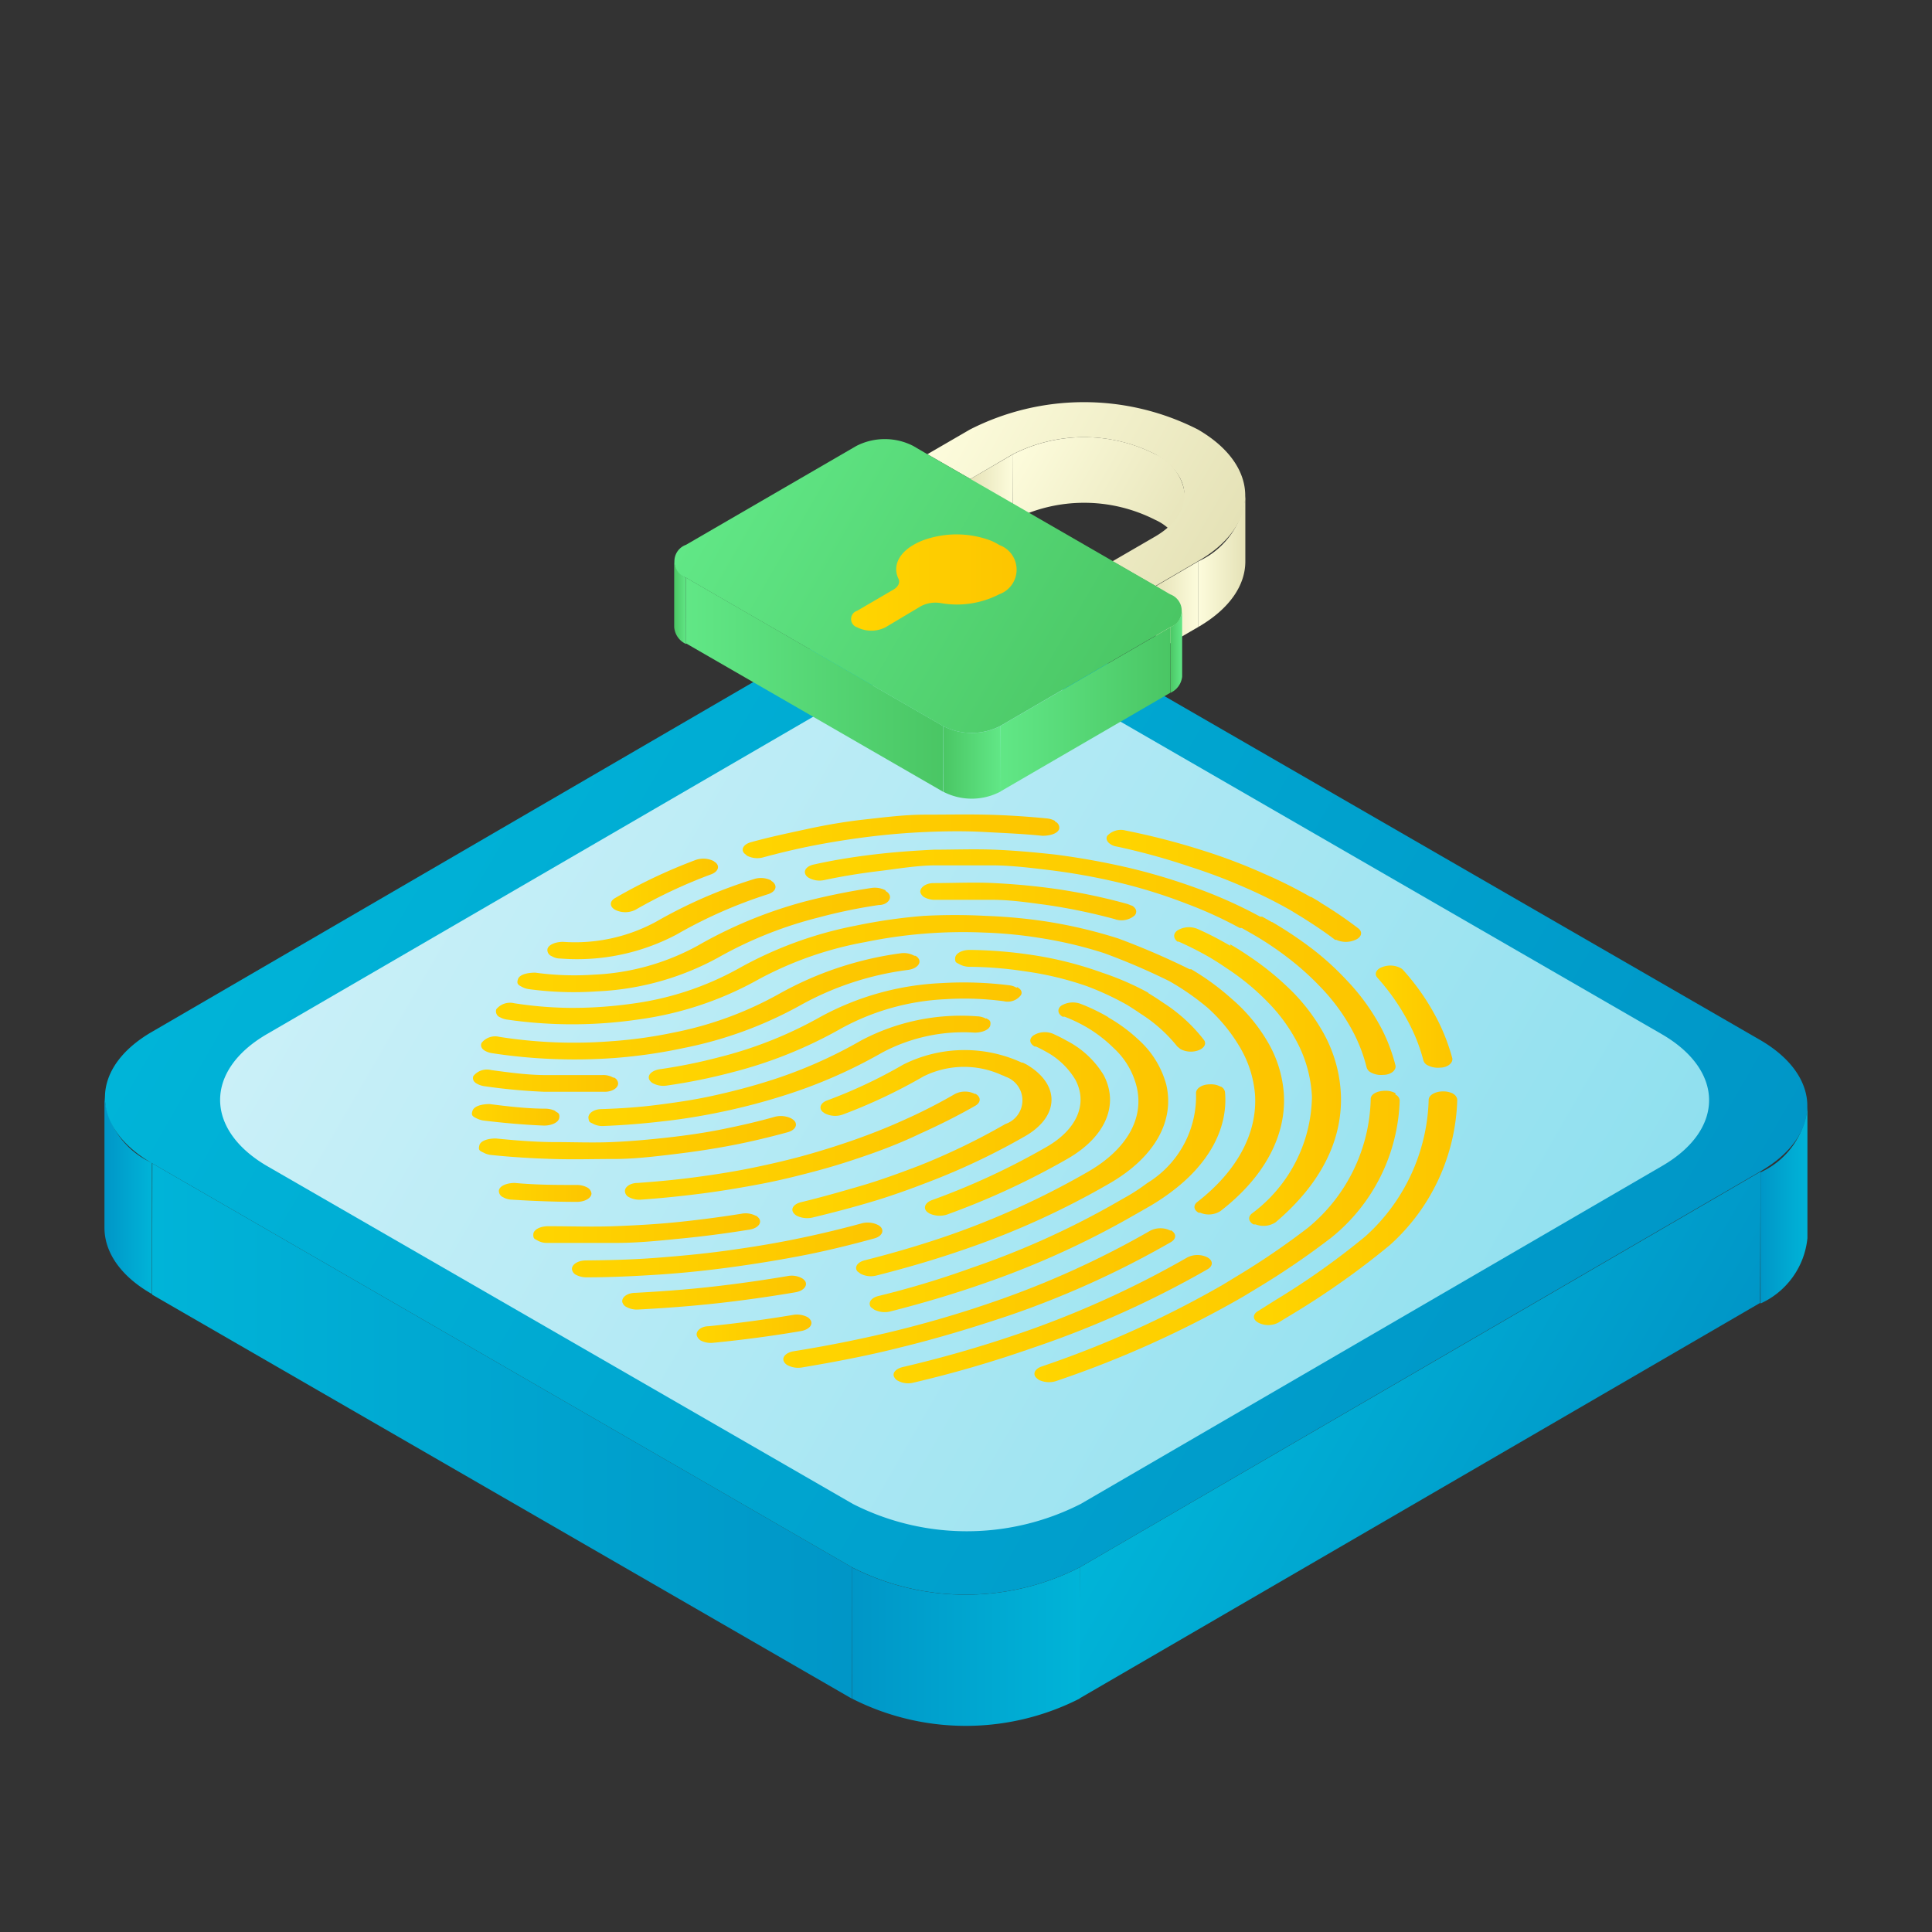 <svg xmlns="http://www.w3.org/2000/svg" xmlns:xlink="http://www.w3.org/1999/xlink" viewBox="0 0 96 96"><rect x="0" y="0" width="96" height="96" fill="#333333" stroke="none"/><defs><style>.cls-1{fill:url(#linear-gradient);}.cls-2{fill:url(#linear-gradient-2);}.cls-3{fill:url(#linear-gradient-3);}.cls-4{fill:url(#linear-gradient-4);}.cls-5{fill:url(#linear-gradient-5);}.cls-6{fill:url(#linear-gradient-6);}.cls-7{fill:url(#linear-gradient-7);}.cls-8{fill:url(#linear-gradient-8);}.cls-9{fill:url(#linear-gradient-9);}.cls-10{fill:url(#linear-gradient-10);}.cls-11{fill:url(#linear-gradient-11);}.cls-12{fill:url(#linear-gradient-12);}.cls-13{fill:url(#linear-gradient-13);}.cls-14{fill:url(#linear-gradient-14);}.cls-15{fill:url(#linear-gradient-15);}.cls-16{fill:url(#linear-gradient-16);}.cls-17{fill:url(#linear-gradient-17);}.cls-18{fill:url(#linear-gradient-18);}.cls-19{fill:url(#linear-gradient-19);}.cls-20{fill:url(#linear-gradient-20);}.cls-21{fill:url(#linear-gradient-21);}.cls-22{fill:url(#linear-gradient-22);}.cls-23{fill:url(#linear-gradient-23);}.cls-24{fill:url(#linear-gradient-24);}.cls-25{fill:url(#linear-gradient-25);}.cls-26{fill:url(#linear-gradient-26);}.cls-27{fill:url(#linear-gradient-27);}.cls-28{fill:url(#linear-gradient-28);}.cls-29{fill:url(#linear-gradient-29);}.cls-30{fill:url(#linear-gradient-30);}.cls-31{fill:url(#linear-gradient-31);}.cls-32{fill:url(#linear-gradient-32);}.cls-33{fill:url(#linear-gradient-33);}.cls-34{fill:url(#linear-gradient-34);}.cls-35{fill:url(#linear-gradient-35);}.cls-36{fill:url(#linear-gradient-36);}.cls-37{fill:url(#linear-gradient-37);}.cls-38{fill:url(#linear-gradient-38);}.cls-39{fill:url(#linear-gradient-39);}.cls-40{fill:url(#linear-gradient-40);}.cls-41{fill:url(#linear-gradient-41);}.cls-42{fill:url(#linear-gradient-42);}.cls-43{fill:url(#linear-gradient-43);}.cls-44{fill:url(#linear-gradient-44);}.cls-45{fill:url(#linear-gradient-45);}.cls-46{fill:url(#linear-gradient-46);}.cls-47{fill:url(#linear-gradient-47);}.cls-48{fill:url(#linear-gradient-48);}.cls-49{fill:url(#linear-gradient-49);}.cls-50{fill:url(#linear-gradient-50);}</style><linearGradient id="linear-gradient" x1="7.57" y1="59.42" x2="5.19" y2="59.42" gradientUnits="userSpaceOnUse"><stop offset="0" stop-color="#00b4d8"/><stop offset="1" stop-color="#0096c7"/></linearGradient><linearGradient id="linear-gradient-2" x1="89.81" y1="59.86" x2="87.46" y2="59.86" xlink:href="#linear-gradient"/><linearGradient id="linear-gradient-3" x1="60.72" y1="65.64" x2="80.39" y2="76.99" xlink:href="#linear-gradient"/><linearGradient id="linear-gradient-4" x1="7.56" y1="71.11" x2="42.34" y2="71.11" xlink:href="#linear-gradient"/><linearGradient id="linear-gradient-5" x1="53.65" y1="81.82" x2="42.32" y2="81.82" xlink:href="#linear-gradient"/><linearGradient id="linear-gradient-6" x1="15.36" y1="36.18" x2="79.66" y2="73.3" xlink:href="#linear-gradient"/><linearGradient id="linear-gradient-7" x1="19.86" y1="38.45" x2="76.01" y2="70.87" gradientUnits="userSpaceOnUse"><stop offset="0" stop-color="#caf0f8"/><stop offset="1" stop-color="#90e0ef"/></linearGradient><linearGradient id="linear-gradient-8" x1="62.31" y1="60.04" x2="72.43" y2="60.04" gradientUnits="userSpaceOnUse"><stop offset="0" stop-color="#ffd500"/><stop offset="1" stop-color="#fdc500"/></linearGradient><linearGradient id="linear-gradient-9" x1="51.37" y1="61.42" x2="69.55" y2="61.42" xlink:href="#linear-gradient-8"/><linearGradient id="linear-gradient-10" x1="68.36" y1="50.52" x2="72.17" y2="50.52" xlink:href="#linear-gradient-8"/><linearGradient id="linear-gradient-11" x1="44.33" y1="65.54" x2="60.16" y2="65.54" xlink:href="#linear-gradient-8"/><linearGradient id="linear-gradient-12" x1="38.9" y1="64.49" x2="58.37" y2="64.49" xlink:href="#linear-gradient-8"/><linearGradient id="linear-gradient-13" x1="58.34" y1="53.51" x2="66.67" y2="53.51" xlink:href="#linear-gradient-8"/><linearGradient id="linear-gradient-14" x1="34.62" y1="66.03" x2="40.32" y2="66.03" xlink:href="#linear-gradient-8"/><linearGradient id="linear-gradient-15" x1="43.21" y1="59.57" x2="60.89" y2="59.57" xlink:href="#linear-gradient-8"/><linearGradient id="linear-gradient-16" x1="30.92" y1="64.23" x2="40.05" y2="64.23" xlink:href="#linear-gradient-8"/><linearGradient id="linear-gradient-17" x1="42.51" y1="56.6" x2="58.01" y2="56.6" xlink:href="#linear-gradient-8"/><linearGradient id="linear-gradient-18" x1="28.42" y1="62.11" x2="43.85" y2="62.11" xlink:href="#linear-gradient-8"/><linearGradient id="linear-gradient-19" x1="45.97" y1="55.86" x2="55.14" y2="55.86" xlink:href="#linear-gradient-8"/><linearGradient id="linear-gradient-20" x1="54.98" y1="44.02" x2="67.63" y2="44.02" xlink:href="#linear-gradient-8"/><linearGradient id="linear-gradient-21" x1="26.49" y1="61.05" x2="37.76" y2="61.05" xlink:href="#linear-gradient-8"/><linearGradient id="linear-gradient-22" x1="39.4" y1="56.34" x2="52.26" y2="56.34" xlink:href="#linear-gradient-8"/><linearGradient id="linear-gradient-23" x1="24.79" y1="59.25" x2="29.39" y2="59.25" xlink:href="#linear-gradient-8"/><linearGradient id="linear-gradient-24" x1="31.02" y1="56.92" x2="48.66" y2="56.92" xlink:href="#linear-gradient-8"/><linearGradient id="linear-gradient-25" x1="40.02" y1="47.77" x2="69.35" y2="47.77" xlink:href="#linear-gradient-8"/><linearGradient id="linear-gradient-26" x1="23.8" y1="56.54" x2="39.54" y2="56.54" xlink:href="#linear-gradient-8"/><linearGradient id="linear-gradient-27" x1="47.46" y1="49.71" x2="59.88" y2="49.71" xlink:href="#linear-gradient-8"/><linearGradient id="linear-gradient-28" x1="23.47" y1="55.39" x2="27.83" y2="55.39" xlink:href="#linear-gradient-8"/><linearGradient id="linear-gradient-29" x1="29.27" y1="53.21" x2="49.25" y2="53.21" xlink:href="#linear-gradient-8"/><linearGradient id="linear-gradient-30" x1="23.51" y1="53.72" x2="30.69" y2="53.72" xlink:href="#linear-gradient-8"/><linearGradient id="linear-gradient-31" x1="32.21" y1="51.4" x2="50.73" y2="51.4" xlink:href="#linear-gradient-8"/><linearGradient id="linear-gradient-32" x1="23.91" y1="49.99" x2="45.64" y2="49.99" xlink:href="#linear-gradient-8"/><linearGradient id="linear-gradient-33" x1="36.9" y1="41.55" x2="52.64" y2="41.55" xlink:href="#linear-gradient-8"/><linearGradient id="linear-gradient-34" x1="25.72" y1="46.7" x2="44.24" y2="46.7" xlink:href="#linear-gradient-8"/><linearGradient id="linear-gradient-35" x1="27.2" y1="45.62" x2="38.54" y2="45.62" xlink:href="#linear-gradient-8"/><linearGradient id="linear-gradient-36" x1="30.34" y1="44" x2="35.69" y2="44" xlink:href="#linear-gradient-8"/><linearGradient id="linear-gradient-37" x1="45.75" y1="44.74" x2="56.44" y2="44.74" xlink:href="#linear-gradient-8"/><linearGradient id="linear-gradient-38" x1="24.64" y1="52.91" x2="63.77" y2="52.91" xlink:href="#linear-gradient-8"/><linearGradient id="linear-gradient-39" x1="50.33" y1="24.81" x2="48.21" y2="24.81" gradientUnits="userSpaceOnUse"><stop offset="0" stop-color="#fdfcdc"/><stop offset="1" stop-color="#e5e2b7"/></linearGradient><linearGradient id="linear-gradient-40" x1="50.51" y1="22.26" x2="59.22" y2="27.29" xlink:href="#linear-gradient-39"/><linearGradient id="linear-gradient-41" x1="59.54" y1="27.89" x2="61.88" y2="27.89" xlink:href="#linear-gradient-39"/><linearGradient id="linear-gradient-42" x1="34.1" y1="29.93" x2="33.5" y2="29.93" gradientUnits="userSpaceOnUse"><stop offset="0" stop-color="#61e786"/><stop offset="1" stop-color="#4ac664"/></linearGradient><linearGradient id="linear-gradient-43" x1="59.55" y1="30.14" x2="57.43" y2="30.14" xlink:href="#linear-gradient-39"/><linearGradient id="linear-gradient-44" x1="48.03" y1="19.2" x2="61.1" y2="26.74" xlink:href="#linear-gradient-39"/><linearGradient id="linear-gradient-45" x1="58.74" y1="32.39" x2="58.14" y2="32.39" xlink:href="#linear-gradient-42"/><linearGradient id="linear-gradient-46" x1="49.69" y1="35.25" x2="58.15" y2="35.25" xlink:href="#linear-gradient-42"/><linearGradient id="linear-gradient-47" x1="34.09" y1="34.03" x2="46.87" y2="34.03" xlink:href="#linear-gradient-42"/><linearGradient id="linear-gradient-48" x1="49.7" y1="37.88" x2="46.86" y2="37.88" xlink:href="#linear-gradient-42"/><linearGradient id="linear-gradient-49" x1="36.05" y1="23.3" x2="56.2" y2="34.94" xlink:href="#linear-gradient-42"/><linearGradient id="linear-gradient-50" x1="42.31" y1="28.95" x2="50.54" y2="28.95" xlink:href="#linear-gradient-8"/></defs><g id="Layer_12" data-name="Layer 12"><path class="cls-1" d="M5.19,61l0-6.52a4,4,0,0,0,2.36,3.3v6.52C6,63.42,5.19,62.23,5.19,61Z"/><path class="cls-2" d="M89.81,55l0,6.52a4,4,0,0,1-2.33,3.25l0-6.52A4,4,0,0,0,89.81,55Z"/><polygon class="cls-3" points="87.48 58.22 87.46 64.74 53.63 84.4 53.65 77.88 87.48 58.22"/><polygon class="cls-4" points="42.34 77.88 42.32 84.4 7.56 64.33 7.57 57.81 42.34 77.88"/><path class="cls-5" d="M53.65,77.88V84.4a12.48,12.48,0,0,1-11.32,0l0-6.52A12.46,12.46,0,0,0,53.65,77.88Z"/><path class="cls-6" d="M87.45,51.67c3.13,1.81,3.15,4.74,0,6.55L53.65,77.88a12.46,12.46,0,0,1-11.31,0L7.57,57.81c-3.13-1.81-3.15-4.74,0-6.55L41.37,31.6a12.46,12.46,0,0,1,11.31,0Z"/><path class="cls-7" d="M82.56,51.38,53.48,34.59a12.46,12.46,0,0,0-11.31,0L13.27,51.38c-3.12,1.81-3.1,4.75,0,6.56L42.38,74.73a12.48,12.48,0,0,0,11.32,0l28.9-16.8C85.71,56.12,85.7,53.19,82.56,51.38Z"/><path class="cls-8" d="M72.22,54.35a1.1,1.1,0,0,0-.51-.12c-.4,0-.72.19-.72.42a9.48,9.48,0,0,1-3.14,6.78,37.71,37.71,0,0,1-4.47,3.17l-.86.54c-.28.16-.29.42,0,.58a1.08,1.08,0,0,0,1,0l.89-.54a40,40,0,0,0,4.66-3.32,10.08,10.08,0,0,0,3.34-7.21.37.37,0,0,0-.21-.3"/><path class="cls-9" d="M69.34,54.32a1,1,0,0,0-.51-.12c-.41,0-.73.18-.72.41A8.52,8.52,0,0,1,65,61a37.49,37.49,0,0,1-3.5,2.39l-.74.45a50.72,50.72,0,0,1-9,4.06c-.35.12-.46.38-.26.57l.11.09a1.16,1.16,0,0,0,.88.06,51.9,51.9,0,0,0,9.28-4.19l.76-.46a39,39,0,0,0,3.63-2.48l0,0h0a9.11,9.11,0,0,0,3.39-6.81.35.35,0,0,0-.21-.29"/><path class="cls-10" d="M69.59,48.1a1.1,1.1,0,0,0-.84-.07c-.35.1-.49.35-.31.55a11.05,11.05,0,0,1,1.72,2.56,8.63,8.63,0,0,1,.57,1.56.4.4,0,0,0,.2.23,1.11,1.11,0,0,0,.63.12c.38,0,.66-.25.6-.48a10,10,0,0,0-.61-1.65,11.5,11.5,0,0,0-1.83-2.72.45.45,0,0,0-.13-.1"/><path class="cls-11" d="M60,62.48a1.11,1.11,0,0,0-1,0,48.28,48.28,0,0,1-8.43,3.81,59.27,59.27,0,0,1-5.72,1.64c-.37.09-.55.33-.39.54a.37.37,0,0,0,.16.14,1.07,1.07,0,0,0,.78.09A57,57,0,0,0,51.24,67,49,49,0,0,0,60,63.07c.29-.17.28-.43,0-.59"/><path class="cls-12" d="M58.16,61.15a1.11,1.11,0,0,0-1,0,45.06,45.06,0,0,1-7.8,3.54c-1.64.57-3.38,1.08-5.17,1.51-1.52.36-3.11.68-4.74.94-.38.06-.61.29-.5.51a.44.44,0,0,0,.19.19,1.13,1.13,0,0,0,.7.11c1.68-.28,3.34-.6,4.91-1,1.85-.45,3.65-1,5.35-1.57a46.1,46.1,0,0,0,8.08-3.66c.29-.17.28-.43,0-.59"/><path class="cls-13" d="M61.14,47c-.5-.29-1-.56-1.63-.84a1.11,1.11,0,0,0-1,.07c-.24.17-.2.41,0,.56l.06,0a16.53,16.53,0,0,1,1.52.77c.27.16.54.33.86.55a12.05,12.05,0,0,1,2.08,1.72,8.32,8.32,0,0,1,1.32,1.77,6.48,6.48,0,0,1,.84,2.9,7.36,7.36,0,0,1-3,5.81c-.19.17-.15.39.09.53l.11,0a1.09,1.09,0,0,0,1-.11c2.19-1.86,3.31-4,3.24-6.3a6.91,6.91,0,0,0-.89-3.14h0a9.55,9.55,0,0,0-1.42-1.91,14.23,14.23,0,0,0-2.26-1.87c-.34-.23-.64-.42-.94-.59"/><path class="cls-14" d="M40.11,65.44a1.13,1.13,0,0,0-.72-.1c-1.31.22-2.71.41-4.18.56-.39,0-.66.26-.58.48a.47.47,0,0,0,.19.23,1.1,1.1,0,0,0,.64.11c1.53-.15,3-.35,4.34-.58.39-.07.6-.3.49-.52a.44.44,0,0,0-.18-.18"/><path class="cls-15" d="M60.66,54a1,1,0,0,0-.54-.12c-.4,0-.7.21-.69.44A5.06,5.06,0,0,1,57,58.79a9.66,9.66,0,0,1-.88.59l-.77.44A41.45,41.45,0,0,1,48.28,63c-1.47.53-3,1-4.64,1.4-.36.09-.52.33-.37.55l.16.12a1.15,1.15,0,0,0,.79.1c1.66-.42,3.29-.91,4.82-1.45a43.39,43.39,0,0,0,7.33-3.35l.77-.44a10.74,10.74,0,0,0,1-.66c1.92-1.41,2.89-3.19,2.73-5a.36.36,0,0,0-.21-.28"/><path class="cls-16" d="M39.84,63.51a1.07,1.07,0,0,0-.72-.1c-1.25.21-2.52.39-3.77.53s-2.48.23-3.77.3c-.4,0-.69.21-.66.45a.39.39,0,0,0,.22.26,1.08,1.08,0,0,0,.56.12c1.34-.07,2.66-.17,3.93-.31s2.62-.33,3.91-.55c.38-.07.59-.31.48-.53a.49.49,0,0,0-.18-.17"/><path class="cls-17" d="M55.05,50.53a9.71,9.71,0,0,0-1.33-.64,1.11,1.11,0,0,0-1,.09c-.2.17-.16.4.08.54l.1,0a7.58,7.58,0,0,1,1.14.55,6.82,6.82,0,0,1,1.29,1A3.86,3.86,0,0,1,56.48,54c.38,1.57-.49,3.11-2.41,4.22a40.49,40.49,0,0,1-7,3.19c-1.28.44-2.66.85-4.09,1.21-.37.09-.54.34-.38.55l.16.12a1.1,1.1,0,0,0,.79.09c1.5-.38,2.93-.8,4.26-1.26a40.5,40.5,0,0,0,7.31-3.31c2.24-1.29,3.26-3.09,2.83-4.92a4.62,4.62,0,0,0-1.37-2.22,8,8,0,0,0-1.5-1.11"/><path class="cls-18" d="M43.63,60.87a1.14,1.14,0,0,0-.82-.08c-1.1.3-2.24.57-3.38.8s-2.21.4-3.38.56-2.27.26-3.43.35-2.34.12-3.5.13c-.4,0-.71.2-.7.43a.37.37,0,0,0,.21.29,1.11,1.11,0,0,0,.52.12c1.2,0,2.43-.06,3.64-.14s2.42-.21,3.59-.37,2.4-.36,3.53-.58,2.36-.52,3.52-.84c.36-.09.51-.35.35-.55a.44.44,0,0,0-.15-.12"/><path class="cls-19" d="M53,51.71c-.19-.11-.41-.22-.65-.33a1.06,1.06,0,0,0-1,.07c-.23.17-.2.4.06.55l.06,0c.18.08.35.17.51.26a3.8,3.8,0,0,1,1.46,1.4c.62,1.18.08,2.45-1.42,3.32a35.66,35.66,0,0,1-5.73,2.66c-.33.13-.43.39-.22.58l.1.07a1.18,1.18,0,0,0,.89.06,37.93,37.93,0,0,0,6-2.78c1.87-1.08,2.56-2.67,1.78-4.15A4.61,4.61,0,0,0,53,51.71"/><path class="cls-20" d="M65.14,44.58a23.19,23.19,0,0,0-2.34-1.17,27.39,27.39,0,0,0-3-1.14,35.29,35.29,0,0,0-3.86-1,.92.92,0,0,0-.92.26c-.09.16,0,.32.18.43a.66.66,0,0,0,.27.1,32.48,32.48,0,0,1,3.64,1,27.84,27.84,0,0,1,2.82,1.07,23.3,23.3,0,0,1,2.18,1.09l.36.22.15.09c.61.38,1.2.77,1.72,1.17l.06,0a1.16,1.16,0,0,0,.95,0c.31-.13.38-.4.13-.58a20.6,20.6,0,0,0-1.82-1.24l-.13-.09-.39-.23"/><path class="cls-21" d="M37.55,60.41a1.09,1.09,0,0,0-.71-.1c-1,.16-2.06.3-3.12.41s-2.15.17-3.21.21-2.22,0-3.27,0c-.4,0-.73.17-.74.4s.07.23.21.31a.93.93,0,0,0,.47.12c1.1,0,2.26,0,3.42,0s2.24-.12,3.36-.23,2.22-.26,3.28-.43c.38-.06.61-.29.5-.52a.47.47,0,0,0-.19-.18"/><path class="cls-22" d="M51,52.89l-.18-.09h-.05a6.79,6.79,0,0,0-5.89.1,24.43,24.43,0,0,1-3.78,1.78c-.33.12-.43.38-.22.57l.1.07a1.12,1.12,0,0,0,.9.06,26.67,26.67,0,0,0,4-1.89,4.52,4.52,0,0,1,3.92-.06.64.64,0,0,1,.16.07,1.24,1.24,0,0,1,0,2.35,33.16,33.16,0,0,1-4.31,2.08c-1,.38-1.93.72-2.89,1s-1.94.56-2.93.8c-.37.08-.56.32-.4.54a.56.56,0,0,0,.16.14,1.18,1.18,0,0,0,.78.09c1-.24,2.07-.52,3.06-.82h0c1-.3,2-.67,3-1.06A33.87,33.87,0,0,0,51,56.42c1.67-1,1.66-2.56,0-3.53"/><path class="cls-23" d="M29.17,59a1.1,1.1,0,0,0-.51-.12c-1,0-2,0-3.08-.1-.39,0-.75.14-.79.37a.34.34,0,0,0,.21.34.91.91,0,0,0,.43.12c1.11.07,2.2.11,3.24.11.39,0,.72-.19.72-.42a.4.4,0,0,0-.22-.3"/><path class="cls-24" d="M48.45,54.36a1.1,1.1,0,0,0-1,0,26.62,26.62,0,0,1-2.62,1.33c-.75.34-1.54.65-2.33.93s-1.65.55-2.47.78-1.77.45-2.65.63-1.82.33-2.79.46-1.93.22-2.91.29c-.39,0-.68.23-.62.46a.35.35,0,0,0,.2.25,1.1,1.1,0,0,0,.59.12c1-.07,2.07-.18,3.07-.31s2-.3,2.94-.48,1.86-.41,2.79-.66,1.75-.52,2.61-.82h0c.82-.29,1.65-.62,2.44-1,1-.45,1.93-.92,2.77-1.4.28-.17.28-.43,0-.59"/><path class="cls-25" d="M63.2,45.82l-.48-.27-.1,0a22.86,22.86,0,0,0-2.79-1.28,30.11,30.11,0,0,0-3.66-1.13,36.8,36.8,0,0,0-3.76-.68c-1-.11-2-.2-3-.24s-2,0-3,0h0c-1,.05-2,.12-3,.24s-2,.28-2.94.49c-.38.07-.57.31-.43.53a.42.42,0,0,0,.17.15,1.1,1.1,0,0,0,.75.1c.89-.19,1.82-.34,2.74-.45S45.57,43,46.5,43s1.87,0,2.8,0,1.89.12,2.81.23a31.65,31.65,0,0,1,3.51.63A26.29,26.29,0,0,1,59,44.92a20.47,20.47,0,0,1,2.6,1.19l.1,0,.44.25a15.73,15.73,0,0,1,1.88,1.25,13.78,13.78,0,0,1,1.59,1.43A9.75,9.75,0,0,1,67.3,51.4a8,8,0,0,1,.61,1.65.41.41,0,0,0,.21.24,1.06,1.06,0,0,0,.61.12c.39,0,.66-.24.61-.47a8.63,8.63,0,0,0-.66-1.77,10.66,10.66,0,0,0-1.78-2.48,13.84,13.84,0,0,0-1.68-1.53,19.65,19.65,0,0,0-2-1.34"/><path class="cls-26" d="M39.33,55.58a1.19,1.19,0,0,0-.82-.09c-.84.24-1.72.44-2.61.62s-1.8.31-2.69.41-1.86.19-2.81.23-1.93,0-2.84,0-1.93-.08-2.92-.18c-.39,0-.76.11-.82.34s0,.27.2.36a1,1,0,0,0,.38.12c1.05.11,2.09.17,3.1.2s2,0,3,0,2-.12,3-.24,1.93-.26,2.87-.44,1.89-.41,2.77-.65c.36-.1.51-.35.34-.56a.53.53,0,0,0-.14-.11"/><path class="cls-27" d="M57.08,49.34a13.86,13.86,0,0,0-2.29-1,18.13,18.13,0,0,0-3.52-.89h0a22.45,22.45,0,0,0-3.08-.25c-.4,0-.72.18-.73.41s.07.22.21.3a1.05,1.05,0,0,0,.5.13,19,19,0,0,1,2.73.22h0A15.93,15.93,0,0,1,54,49a14.35,14.35,0,0,1,2,.93c.21.13.43.27.69.45A7.39,7.39,0,0,1,58.5,52l.16.13a1.1,1.1,0,0,0,.79.09c.36-.09.53-.34.37-.55a8,8,0,0,0-2-1.83c-.29-.2-.54-.36-.79-.51"/><path class="cls-28" d="M27.61,55.21a1.19,1.19,0,0,0-.46-.12c-.94,0-1.89-.11-2.82-.23-.39,0-.77.1-.85.33s0,.28.2.38a1.2,1.2,0,0,0,.35.11c1,.12,2,.21,3,.25.39,0,.73-.16.76-.39s-.07-.24-.21-.33"/><path class="cls-29" d="M49,50.62a1,1,0,0,0-.45-.12,10.6,10.6,0,0,0-5.76,1.2,23,23,0,0,1-4.55,2c-.91.29-1.87.54-2.83.75s-1.81.33-2.74.45-1.85.18-2.77.21c-.4,0-.69.22-.66.45s.09.2.21.27a1,1,0,0,0,.55.12q1.5-.06,3-.24c1-.11,2-.28,2.94-.48a31,31,0,0,0,3-.79,24.77,24.77,0,0,0,4.88-2.13,8.59,8.59,0,0,1,4.61-1c.39,0,.75-.15.78-.38s-.06-.24-.2-.33"/><path class="cls-30" d="M30.48,53.55a1,1,0,0,0-.57-.13c-.92,0-1.85,0-2.77,0s-1.85-.13-2.74-.25a.86.86,0,0,0-.88.3c-.05.15,0,.29.2.39a1.07,1.07,0,0,0,.33.11,28.93,28.93,0,0,0,3,.28c1,0,2,0,3,0,.4,0,.7-.22.66-.45a.34.34,0,0,0-.21-.26"/><path class="cls-31" d="M50.51,49.08a.85.85,0,0,0-.35-.12,18.2,18.2,0,0,0-3.38-.11,13.84,13.84,0,0,0-6,1.67,20.28,20.28,0,0,1-5,2,26.28,26.28,0,0,1-3,.61c-.38.06-.62.28-.52.51a.43.43,0,0,0,.19.19,1.1,1.1,0,0,0,.69.11,28.32,28.32,0,0,0,3.25-.66,22,22,0,0,0,5.45-2.2,11.92,11.92,0,0,1,5.13-1.43,14.89,14.89,0,0,1,2.91.1.82.82,0,0,0,.86-.32c.06-.14,0-.28-.2-.38"/><path class="cls-32" d="M45.43,47.49a1.09,1.09,0,0,0-.69-.12,17,17,0,0,0-6,2,17.71,17.71,0,0,1-5.28,1.94,22.82,22.82,0,0,1-3.11.43,23.75,23.75,0,0,1-5.54-.22.86.86,0,0,0-.88.3c-.07.15,0,.3.18.4a1,1,0,0,0,.33.11,26.56,26.56,0,0,0,3,.29,27,27,0,0,0,3.11-.05A25.67,25.67,0,0,0,34,52.07a19.93,19.93,0,0,0,5.81-2.14,14.86,14.86,0,0,1,5.34-1.74c.38-.06.61-.29.52-.51a.39.39,0,0,0-.19-.19"/><path class="cls-33" d="M52.42,40.79a1,1,0,0,0-.38-.12c-1-.1-2.08-.17-3.08-.19s-2,0-3,0-2,.13-3,.24S41,41,40.08,41.2s-1.88.4-2.77.65c-.36.1-.51.35-.33.55l.14.12a1.11,1.11,0,0,0,.81.08c.85-.23,1.73-.44,2.62-.61s1.79-.31,2.69-.42,1.85-.19,2.8-.23,1.93-.05,2.85,0,1.93.09,2.91.19c.4,0,.76-.12.83-.34a.33.33,0,0,0-.21-.37"/><path class="cls-34" d="M44,44.24a1.14,1.14,0,0,0-.68-.12,33.18,33.18,0,0,0-3.27.66A22.18,22.18,0,0,0,34.65,47a11.77,11.77,0,0,1-5.14,1.43,14.15,14.15,0,0,1-2.91-.1c-.39,0-.78.09-.86.32s0,.29.2.39a1,1,0,0,0,.34.11,16.7,16.7,0,0,0,3.39.11,13.75,13.75,0,0,0,6-1.67,20.11,20.11,0,0,1,5-2,26.12,26.12,0,0,1,3-.62c.39,0,.63-.28.53-.5a.39.39,0,0,0-.19-.19"/><path class="cls-35" d="M38.32,43.75a1.12,1.12,0,0,0-.85-.07A24.08,24.08,0,0,0,32.6,45.8a8.44,8.44,0,0,1-4.62,1c-.39,0-.75.15-.78.38a.33.33,0,0,0,.21.33.85.85,0,0,0,.45.12,10.57,10.57,0,0,0,5.77-1.2,23.28,23.28,0,0,1,4.54-2c.34-.11.47-.36.27-.57a.38.38,0,0,0-.12-.09"/><path class="cls-36" d="M35.47,42.79a1.16,1.16,0,0,0-.9-.06,26.55,26.55,0,0,0-4,1.89c-.29.16-.29.43,0,.59a1.13,1.13,0,0,0,1,0,24.91,24.91,0,0,1,3.78-1.77c.33-.13.43-.39.21-.58l-.1-.07"/><path class="cls-37" d="M56.23,45l-.2-.08a28.63,28.63,0,0,0-3.64-.76c-1-.14-2-.23-3-.28s-2,0-3,0c-.39,0-.68.22-.66.45a.43.43,0,0,0,.21.26,1.12,1.12,0,0,0,.57.12c.92,0,1.85,0,2.77,0s1.86.14,2.75.26a28.59,28.59,0,0,1,3.36.7,1,1,0,0,0,1-.19c.13-.17.07-.35-.14-.48"/><path class="cls-38" d="M59.11,48.16a37.55,37.55,0,0,0-3.55-1.53A24.06,24.06,0,0,0,52,45.79a26.61,26.61,0,0,0-3-.28h0a29.38,29.38,0,0,0-3.11,0A27.17,27.17,0,0,0,42.5,46a19.43,19.43,0,0,0-5.81,2.13,14.93,14.93,0,0,1-5.34,1.75,21,21,0,0,1-3.07.2,19,19,0,0,1-2.73-.23.88.88,0,0,0-.89.3.32.32,0,0,0,.19.4,1,1,0,0,0,.33.11,22.57,22.57,0,0,0,6.52,0h0a16.82,16.82,0,0,0,6-2A17.78,17.78,0,0,1,43,46.81a24.11,24.11,0,0,1,5.93-.47h0a21.85,21.85,0,0,1,2.7.26,20.9,20.9,0,0,1,3.23.76,32.72,32.72,0,0,1,3.24,1.39A12.79,12.79,0,0,1,60,50.07a8.25,8.25,0,0,1,1.63,2,5.47,5.47,0,0,1,.73,2.31c.13,1.92-.89,3.81-2.86,5.34-.22.17-.19.4.06.54l.08,0a1.08,1.08,0,0,0,1-.08c2.18-1.68,3.3-3.76,3.15-5.87a5.89,5.89,0,0,0-.8-2.54,8.41,8.41,0,0,0-1.8-2.15,12.47,12.47,0,0,0-2-1.46"/><polygon class="cls-39" points="50.34 22.57 50.33 25.83 48.21 27.06 48.22 23.8 50.34 22.57"/><path class="cls-40" d="M58.88,24.63v3.26a2.51,2.51,0,0,0-1.48-2.06,7.78,7.78,0,0,0-7.06,0V22.57a7.8,7.8,0,0,1,7.07,0A2.51,2.51,0,0,1,58.88,24.63Z"/><path class="cls-41" d="M61.88,24.64V27.9c0,1.18-.78,2.35-2.33,3.25V27.89A4,4,0,0,0,61.88,24.64Z"/><path class="cls-42" d="M33.5,31.15V27.88a1,1,0,0,0,.59.83V32A1,1,0,0,1,33.5,31.15Z"/><polygon class="cls-43" points="59.55 27.89 59.55 31.15 57.43 32.38 57.44 29.12 59.55 27.89"/><path class="cls-44" d="M59.52,21.34c3.13,1.81,3.15,4.74,0,6.55l-2.11,1.23-2.13-1.23,2.12-1.23c1.94-1.13,1.93-3,0-4.09a7.8,7.8,0,0,0-7.07,0L48.22,23.8l-2.14-1.23,2.12-1.23A12.48,12.48,0,0,1,59.52,21.34Z"/><path class="cls-45" d="M58.74,30.35v3.27a1,1,0,0,1-.59.81V31.17A1,1,0,0,0,58.74,30.35Z"/><polygon class="cls-46" points="58.15 31.17 58.14 34.43 49.69 39.34 49.7 36.08 58.15 31.17"/><polygon class="cls-47" points="46.87 36.08 46.86 39.34 34.09 31.97 34.1 28.71 46.87 36.08"/><path class="cls-48" d="M49.7,36.08v3.26a3.07,3.07,0,0,1-2.83,0V36.08A3.13,3.13,0,0,0,49.7,36.08Z"/><path class="cls-49" d="M58.14,29.53l-.7-.41-2.13-1.23L48.22,23.8l-2.14-1.23-.7-.41a3.1,3.1,0,0,0-2.83,0l-8.46,4.91a.87.87,0,0,0,0,1.64l12.77,7.37a3.13,3.13,0,0,0,2.83,0l8.45-4.91A.87.87,0,0,0,58.14,29.53Z"/><path class="cls-50" d="M49.65,27.08a1.3,1.3,0,0,1,0,2.45,4.59,4.59,0,0,1-2.89.44,1.57,1.57,0,0,0-1,.15L44,31.17a1.56,1.56,0,0,1-1.41,0,.43.43,0,0,1,0-.82l1.8-1.05c.24-.14.35-.35.25-.55-.32-.68.07-1.45,1.22-1.9a4.86,4.86,0,0,1,3.34,0A2.56,2.56,0,0,1,49.65,27.08Z"/></g></svg>